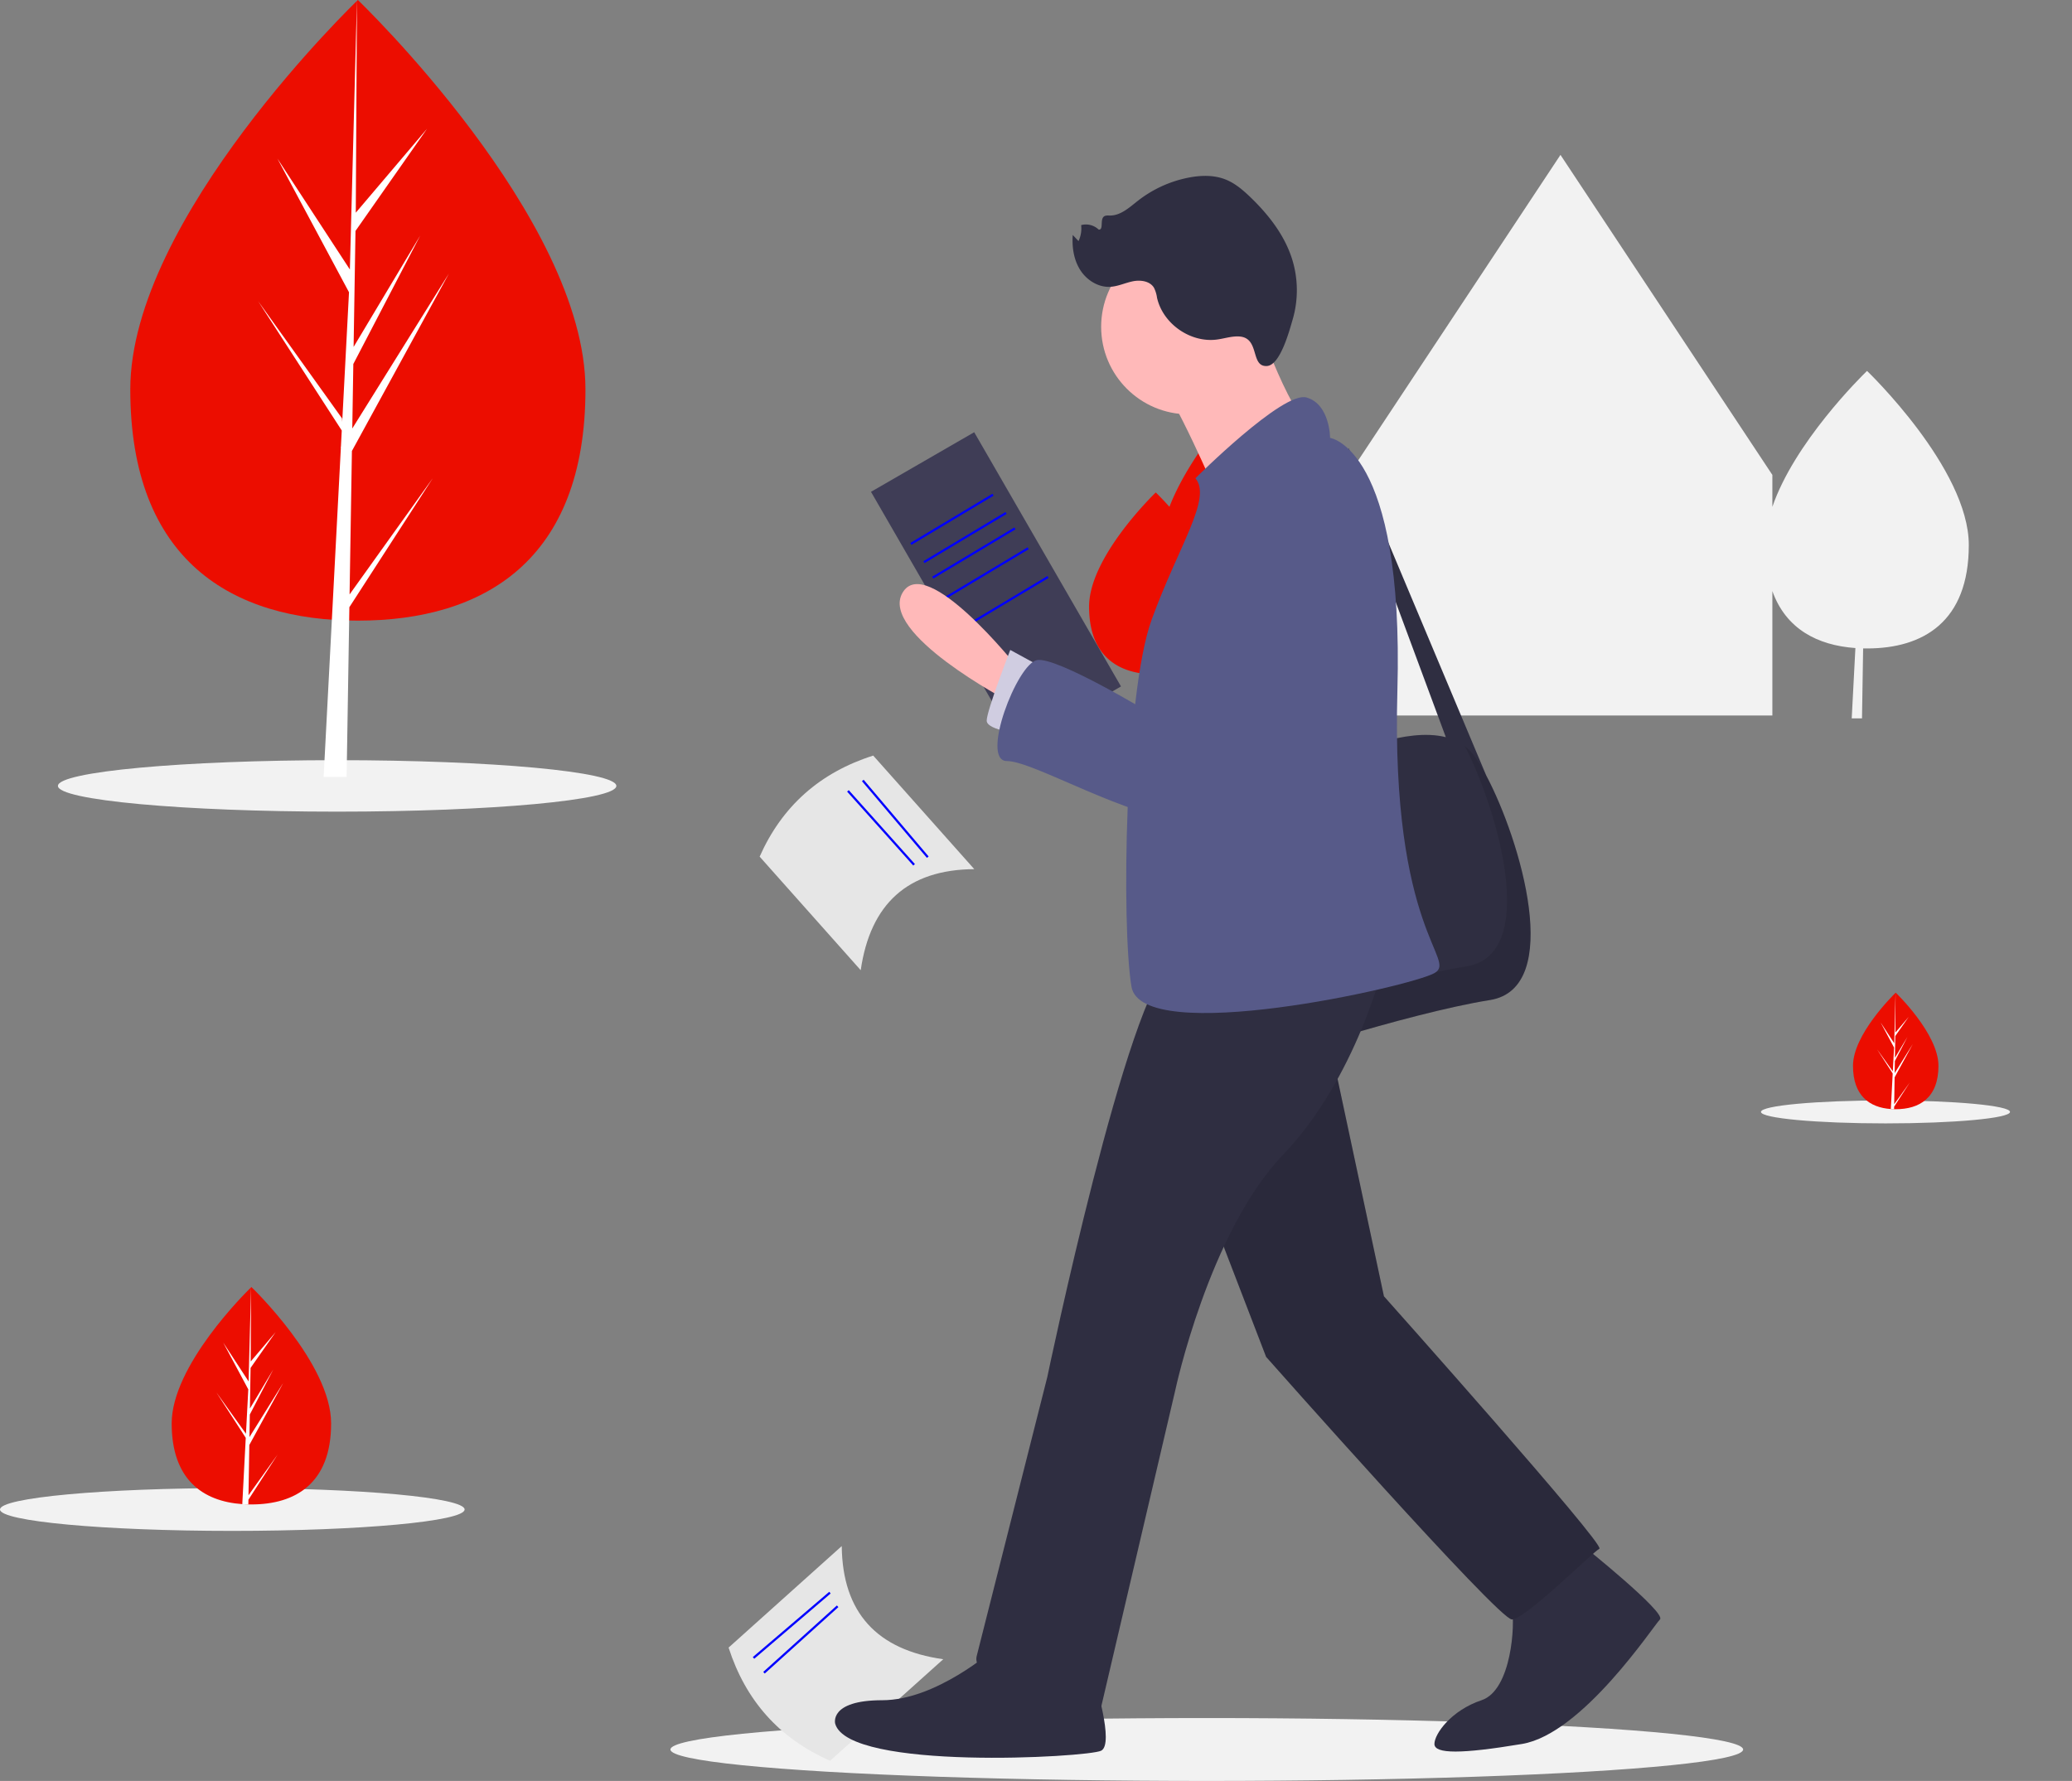 <?xml version="1.0" encoding="UTF-8" standalone="no"?>
<svg
   xmlns:dc="http://purl.org/dc/elements/1.1/"
   xmlns:cc="http://creativecommons.org/ns#"
   xmlns:rdf="http://www.w3.org/1999/02/22-rdf-syntax-ns#"
   xmlns:svg="http://www.w3.org/2000/svg"
   xmlns="http://www.w3.org/2000/svg"
   xmlns:sodipodi="http://sodipodi.sourceforge.net/DTD/sodipodi-0.dtd"
   xmlns:inkscape="http://www.inkscape.org/namespaces/inkscape"
   inkscape:version="1.0 (4035a4fb49, 2020-05-01)"
   sodipodi:docname="home-slide1.svg"
   version="1.1"
   viewBox="0 0 938.747 806.925"
   height="806.925"
   width="938.747"
   data-name="Layer 1"
   id="a07b0c17-3700-4c07-9cd3-d5e614437a2a">
  <rect x="0" y="0" width="938.747" height="806.925" fill="#808080" stroke="none"/>
  <defs
     id="defs123" />
  <sodipodi:namedview
     inkscape:current-layer="a07b0c17-3700-4c07-9cd3-d5e614437a2a"
     inkscape:window-maximized="1"
     inkscape:window-y="-8"
     inkscape:window-x="-8"
     inkscape:cy="403.46225"
     inkscape:cx="469.37329"
     inkscape:zoom="0.4846381"
     showgrid="false"
     id="namedview121"
     inkscape:window-height="705"
     inkscape:window-width="1366"
     inkscape:pageshadow="2"
     inkscape:pageopacity="0"
     guidetolerance="10"
     gridtolerance="10"
     objecttolerance="10"
     borderopacity="1"
     bordercolor="#666666"
     pagecolor="#ffffff"
     inkscape:document-rotation="0" />
  <title
     id="title2">absorbed in</title>
  <path
     style="fill:#ec0d00;fill-opacity:1"
     id="path8"
     fill="#f2f2f2"
     transform="translate(-130.627 -46.538)"
     d="M702.265,217.542s-.068.065-.186.18l.001-.18-.005.183c-2.529,2.46-30.692,30.249-41.618,58.435-3.627-4.035-6.192-6.497-6.192-6.497s-.044.043-.122.118l.001-.118-.003.12c-2.061,2.004-30.096,29.67-30.096,51.593,0,21.166,11.703,29.52,26.766,30.586l-1.093,20.878h3.052l.338-20.772c.384.009.769.014,1.157.014,11.13,0,20.849-3.542,26.093-12.647a53.912,53.912,0,0,0,16.637,3.671l-1.667,31.855h4.657l.515-31.692c.586.013,1.174.022,1.766.022,25.465,0,46.108-12.125,46.108-46.85S702.265,217.542,702.265,217.542Z" />
  <path
     id="path12"
     fill="#f2f2f2"
     d="m 845.885,168.054 c 0,0 -0.068,0.065 -0.186,0.18 l 0.001,-0.18 -0.005,0.183 c -2.618,2.546 -32.698,32.228 -42.702,61.399 v -14.461 l -96,-145 -96,145 v 109 h 192 v -56.357 c 6.135,17.156 20.445,24.586 37.621,25.801 l -1.667,31.855 h 4.657 l 0.515,-31.692 c 0.586,0.013 1.174,0.022 1.766,0.022 25.465,0 46.108,-12.125 46.108,-46.85 0,-34.725 -46.108,-78.9 -46.108,-78.9 z" />
  <ellipse
     id="ellipse14"
     fill="#f2f2f2"
     ry="11.66"
     rx="126.5"
     cy="356.085"
     cx="152.747" />
  <ellipse
     id="ellipse16"
     fill="#f2f2f2"
     ry="5.2"
     rx="56.417"
     cy="503.795"
     cx="854.248" />
  <path
     transform="translate(-130.627 -46.538)"
     style="fill:#ec0d00;fill-opacity:1"
     id="path20"
     fill="#0000ff"
     d="M1008.873,529.433c0,14.581-8.668,19.672-19.361,19.672q-.372,0-.742-.008c-.495-.011-.986-.034-1.471-.067-9.65-.683-17.148-6.036-17.148-19.596,0-14.034,17.933-31.741,19.28-33.052l.002-.002c.052-.051.078-.075.078-.075S1008.873,514.852,1008.873,529.433Z" />
  <path
     transform="translate(-130.627 -46.538)"
     style="fill:#ffffff"
     id="path22"
     fill="#3f3d56"
     d="M988.807,546.875l7.081-9.894-7.099,10.981-.019,1.136c-.495-.011-.986-.034-1.471-.067l.763-14.588-.006-.113.013-.021.072-1.378-7.116-11.008,7.139,9.975.017.293.577-11.022L982.665,509.792l6.167,9.44.6-22.851.002-.078v.075l-.1,18.019,6.065-7.144-6.09,8.696-.16,9.868,5.663-9.471-5.687,10.923-.09,5.486,8.222-13.182-8.252,15.096Z" />
  <ellipse
     id="ellipse24"
     fill="#f2f2f2"
     ry="9.702"
     rx="105.248"
     cy="683.927"
     cx="105.248" />
  <path
     style="fill:#ec0d00;fill-opacity:1"
     id="path26"
     fill="#0000ff"
     transform="translate(-130.627 -46.538)"
     d="M280.645,691.476c0,27.201-16.17,36.699-36.118,36.699q-.693,0-1.384-.015c-.924-.02-1.84-.064-2.744-.125-18.003-1.274-31.99-11.26-31.99-36.558,0-26.18,33.455-59.215,35.969-61.66l.004-.004c.097-.095.145-.141.145-.141S280.645,664.274,280.645,691.476Z" />
  <path
     style="fill:#ffffff"
     id="path28"
     fill="#3f3d56"
     transform="translate(-130.627 -46.538)"
     d="M243.211,724.014l13.21-18.458L243.178,726.04l-.035,2.119c-.924-.02-1.84-.064-2.744-.125l1.424-27.215-.011-.211.024-.04.134-2.57L228.694,677.462l13.318,18.608.031.546,1.076-20.562-11.366-21.22,11.505,17.611,1.12-42.63.004-.145v.141l-.187,33.616,11.315-13.327-11.362,16.223-.299,18.41,10.565-17.668-10.609,20.377-.167,10.235L258.976,673.086l-15.395,28.163Z" />
  <path
     id="path38"
     fill="#f2f2f2"
     transform="translate(-130.627 -46.538)"
     d="M395.873,222.976c0,77.652-46.163,104.766-103.108,104.766S189.657,300.629,189.657,222.976,292.765,46.538,292.765,46.538,395.873,145.324,395.873,222.976Z"
     style="fill:#ec0d00;fill-opacity:1" />
  <polygon
     id="polygon40"
     fill="#3f3d56"
     points="158.382 269.326 159.438 204.338 203.385 123.938 159.604 194.143 160.078 164.922 190.367 106.754 160.204 157.189 160.204 157.189 161.058 104.633 193.491 58.324 161.192 96.369 161.725 0 158.373 127.575 158.648 122.312 125.673 71.838 158.12 132.415 155.047 191.111 154.956 189.553 116.941 136.436 154.841 195.057 154.456 202.397 154.387 202.507 154.419 203.11 146.624 352.026 157.039 352.026 158.288 275.108 196.095 216.632 158.382 269.326"
     style="fill:#ffffff" />
  <ellipse
     id="ellipse60"
     fill="#f2f2f2"
     ry="14.25"
     rx="243"
     cy="792.675"
     cx="546.747" />
  <path
     id="path62"
     fill="#e6e6e6"
     transform="translate(-130.627 -46.538)"
     d="M557.987,798.313,506.72,844.31c-22.987-10.08-38.249-27.233-45.996-51.267L511.99,747.046C512.313,777.269,527.963,794.08,557.987,798.313Z" />
  <rect
     style="fill:#0000ff"
     id="rect64"
     fill="#3f3d56"
     transform="translate(-521.851 458.831) rotate(-40.499)"
     height="0.999"
     width="45.541"
     y="782.427"
     x="466.564" />
  <rect
     style="fill:#0000ff"
     id="rect66"
     fill="#3f3d56"
     transform="translate(-532.341 487.318) rotate(-42.059)"
     height="0.999"
     width="44.944"
     y="788.876"
     x="470.975" />
  <path
     id="path74"
     fill="#e6e6e6"
     transform="translate(-130.627 -46.538)"
     d="M520.585,486.124l-45.789-51.453c10.173-22.946,27.387-38.139,51.453-45.789l45.789,51.453C541.814,440.536,524.94,456.118,520.585,486.124Z" />
  <rect
     style="fill:#0000ff"
     id="rect76"
     fill="#3f3d56"
     transform="translate(-273.431 399.014) rotate(-40.268)"
     height="45.541"
     width="0.999"
     y="394.764"
     x="535.749" />
  <rect
     style="fill:#0000ff"
     id="rect78"
     fill="#3f3d56"
     transform="translate(-276.789 414.216) rotate(-41.827)"
     height="44.944"
     width="0.999"
     y="399.149"
     x="529.284" />
  <rect
     id="rect80"
     fill="#3f3d56"
     transform="translate(-209.402 286.395) rotate(-30)"
     height="133"
     width="54"
     y="246.962"
     x="554.873" />
  <rect
     id="rect82"
     fill="#0000ff"
     transform="translate(-195.582 282.307) rotate(-30.925)"
     height="1"
     width="43.382"
     y="281.329"
     x="540.222" />
  <rect
     id="rect84"
     fill="#0000ff"
     transform="translate(-198.988 286.525) rotate(-30.925)"
     height="1"
     width="43.382"
     y="289.596"
     x="546.143" />
  <rect
     id="rect86"
     fill="#0000ff"
     transform="translate(-202.017 289.575) rotate(-30.925)"
     height="1"
     width="43.382"
     y="296.596"
     x="550.143" />
  <rect
     id="rect88"
     fill="#0000ff"
     transform="translate(-205.789 293.938) rotate(-30.925)"
     height="1"
     width="43.382"
     y="305.596"
     x="556.143" />
  <rect
     id="rect90"
     fill="#0000ff"
     transform="translate(-211.191 300.412) rotate(-30.925)"
     height="1"
     width="43.382"
     y="318.596"
     x="565.143" />
  <path
     id="path92"
     fill="#2f2e41"
     transform="translate(-130.627 -46.538)"
     d="M741.62,388.304s25.741-12.381,44.059-7.766L741.62,261.714V249.512l62.362,148.379h0c15.592,29.39,35.304,96.374,1.696,101.752-38.13,6.101-106.763,28.979-106.763,28.979L683.663,395.93Z" />
  <path
     id="path94"
     fill="#ffb9b9"
     transform="translate(-130.627 -46.538)"
     d="M591.389,348.649s-41.18-51.856-51.856-33.554S587.48,364.183,587.48,364.183Z" />
  <path
     id="path96"
     fill="#d0cde1"
     transform="translate(-130.627 -46.538)"
     d="M605.116,350.174l-16.777-9.151s-10.676,27.453-10.676,32.029,16.777,6.101,16.777,6.101Z" />
  <circle
     id="circle98"
     fill="#ffb9b9"
     r="39.655"
     cy="148.068"
     cx="538.547" />
  <path
     id="path100"
     fill="#ffb9b9"
     transform="translate(-130.627 -46.538)"
     d="M699.677,190.03s16.777,50.331,28.979,53.382-47.281,25.928-47.281,25.928-18.302-42.705-27.453-53.382S699.677,190.03,699.677,190.03Z" />
  <path
     id="path102"
     opacity="0.1"
     transform="translate(-130.627 -46.538)"
     d="M795.002,484.391c32.875-5.26,14.73-69.473-.671-99.78a20.195,20.195,0,0,1,3.721,3.693c15.252,19.827,45.756,105.238,7.626,111.339s-106.763,28.979-106.763,28.979l-2.075-18.052C716.451,504.273,765.102,489.175,795.002,484.391Z" />
  <path
     id="path104"
     fill="#2f2e41"
     transform="translate(-130.627 -46.538)"
     d="M847.62,746.723s38.13,30.504,35.079,33.554-35.079,51.856-62.533,56.432-39.655,4.576-39.655,0,7.626-15.252,21.353-19.827,15.252-35.079,13.727-41.18S847.62,746.723,847.62,746.723Z" />
  <path
     id="path106"
     fill="#2f2e41"
     transform="translate(-130.627 -46.538)"
     d="M733.231,519.47l24.403,114.389s100.662,112.864,97.612,114.389-33.554,32.029-39.655,32.029-111.339-118.965-111.339-118.965l-38.13-99.137Z" />
  <path
     id="path108"
     opacity="0.1"
     transform="translate(-130.627 -46.538)"
     d="M733.231,519.47l24.403,114.389s100.662,112.864,97.612,114.389-33.554,32.029-39.655,32.029-111.339-118.965-111.339-118.965l-38.13-99.137Z" />
  <path
     id="path110"
     fill="#2f2e41"
     transform="translate(-130.627 -46.538)"
     d="M757.634,482.866S745.433,534.722,711.879,569.801s-48.806,106.763-48.806,106.763L629.519,819.932s-59.482-7.626-56.432-22.878l32.029-126.591s36.604-175.397,56.432-187.598S757.634,482.866,757.634,482.866Z" />
  <path
     id="path112"
     fill="#2f2e41"
     transform="translate(-130.627 -46.538)"
     d="M626.468,807.731s9.151,28.979,3.05,32.029S515.13,848.911,509.029,827.558c0,0-3.05-10.676,21.353-10.676s50.331-22.878,50.331-22.878Z" />
  <path
     id="path114"
     fill="#575a89"
     transform="translate(-130.627 -46.538)"
     d="M672.224,263.239s39.655-39.655,50.331-36.605,10.676,18.302,10.676,18.302,33.554,4.576,30.504,114.389,27.453,122.015,16.777,128.116S647.821,520.995,643.245,493.542s-3.05-132.691,9.151-166.245S679.85,272.39,672.224,263.239Z" />
  <path
     id="path116"
     fill="#575a89"
     transform="translate(-130.627 -46.538)"
     d="M722.555,272.39s45.756,21.353,19.827,62.533S696.627,420.333,669.174,418.808s-70.159-27.453-82.36-27.453,4.576-44.23,13.727-45.756,51.856,24.403,51.856,24.403S667.648,266.289,722.555,272.39Z" />
  <path
     id="path118"
     fill="#2f2e41"
     transform="translate(-130.627 -46.538)"
     d="M692.05,198.987c-3.383-.202-6.686.941-10.045,1.387-12.019,1.596-24.522-7.126-27.176-18.956a14.545,14.545,0,0,0-1.39-4.529c-1.85-3.02-6.062-3.596-9.535-2.901s-6.765,2.32-10.301,2.505c-5.461.287-10.703-3.075-13.613-7.705s-3.734-10.326-3.341-15.78l2.618,2.747a13.297,13.297,0,0,0,1.185-7.226,8.386,8.386,0,0,1,7.943,2.032c2.308.246.566-4.281,2.281-5.846.718-.655,1.819-.532,2.791-.522,4.911.047,8.883-3.709,12.753-6.732a54.191,54.191,0,0,1,22.888-10.44c5.545-1.082,11.441-1.255,16.7.809,4.319,1.696,7.933,4.784,11.278,8,8.233,7.917,15.523,17.218,18.948,28.114a47.328,47.328,0,0,1,.227,27.444c-1.38,4.658-5.539,20.611-11.629,20.982C696.98,212.839,701.574,199.556,692.05,198.987Z" />
</svg>
